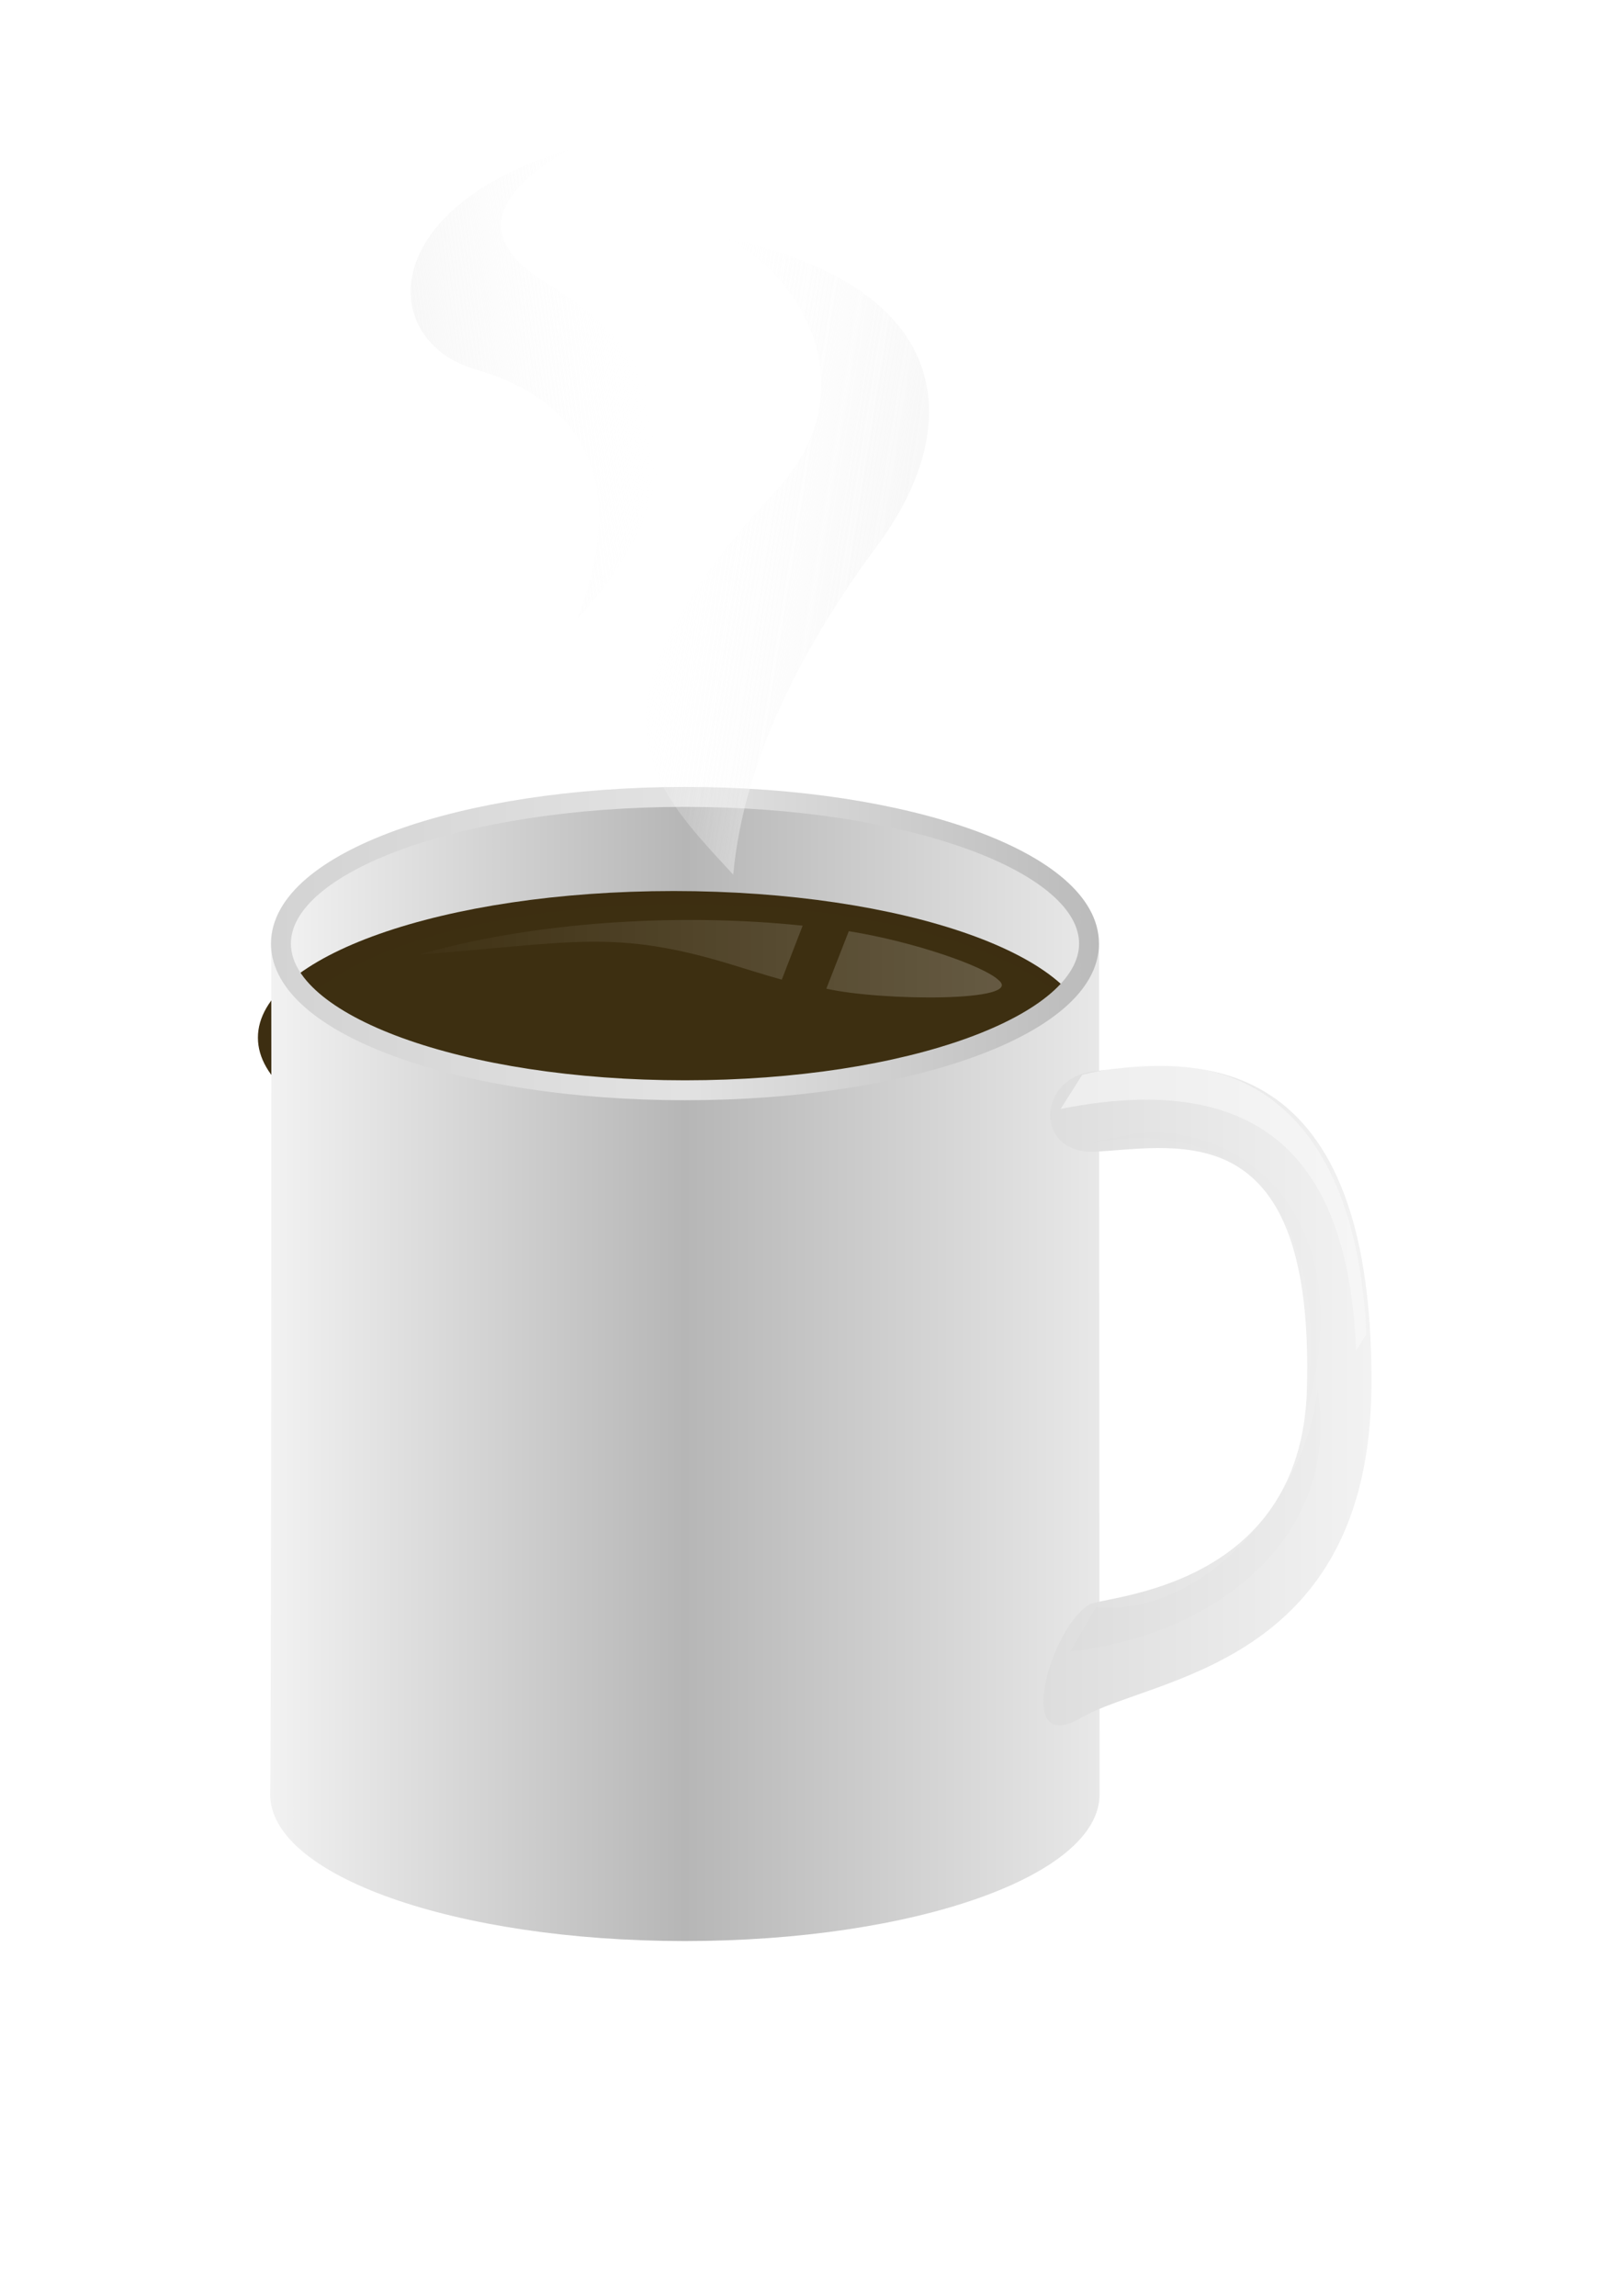 <?xml version="1.0" encoding="UTF-8" standalone="no"?>
<!-- Created with Inkscape (http://www.inkscape.org/) -->

<svg
   xmlns:dc="http://purl.org/dc/elements/1.1/"
   xmlns:cc="http://creativecommons.org/ns#"
   xmlns:rdf="http://www.w3.org/1999/02/22-rdf-syntax-ns#"
   xmlns:svg="http://www.w3.org/2000/svg"
   xmlns="http://www.w3.org/2000/svg"
   xmlns:xlink="http://www.w3.org/1999/xlink"
   xmlns:sodipodi="http://sodipodi.sourceforge.net/DTD/sodipodi-0.dtd"
   xmlns:inkscape="http://www.inkscape.org/namespaces/inkscape"
   version="1.0"
   width="210mm"
   height="297mm"
   id="svg2"
   sodipodi:version="0.32"
   inkscape:version="0.48.4 r9939"
   sodipodi:docname="Coffee.svg"
   inkscape:output_extension="org.inkscape.output.svg.inkscape">
  <sodipodi:namedview
     inkscape:window-height="643"
     inkscape:window-width="1027"
     inkscape:pageshadow="2"
     inkscape:pageopacity="0.0"
     guidetolerance="10.0"
     gridtolerance="10.0"
     objecttolerance="10.0"
     borderopacity="1.0"
     bordercolor="#666666"
     pagecolor="#ffffff"
     id="base"
     showgrid="false"
     inkscape:zoom="0.41050506"
     inkscape:cx="-1.8823769"
     inkscape:cy="526.18109"
     inkscape:window-x="110"
     inkscape:window-y="123"
     inkscape:current-layer="svg2"
     inkscape:window-maximized="0" />
  <defs
     id="defs4">
    <linearGradient
       id="linearGradient7313">
      <stop
         style="stop-color:#3d2e11;stop-opacity:1"
         offset="0"
         id="stop7315" />
      <stop
         style="stop-color:#2e220b;stop-opacity:1"
         offset="1"
         id="stop7317" />
    </linearGradient>
    <linearGradient
       id="linearGradient7119">
      <stop
         style="stop-color:#3d2f11;stop-opacity:1"
         offset="0"
         id="stop7121" />
      <stop
         style="stop-color:#3d2f11;stop-opacity:1"
         offset="1"
         id="stop7123" />
    </linearGradient>
    <linearGradient
       id="linearGradient6943">
      <stop
         style="stop-color:#f5f5f5;stop-opacity:1"
         offset="0"
         id="stop6945" />
      <stop
         style="stop-color:#ffffff;stop-opacity:0"
         offset="1"
         id="stop6947" />
    </linearGradient>
    <linearGradient
       id="linearGradient6888">
      <stop
         style="stop-color:#000000;stop-opacity:1"
         offset="0"
         id="stop6890" />
      <stop
         style="stop-color:#000000;stop-opacity:0"
         offset="1"
         id="stop6892" />
    </linearGradient>
    <linearGradient
       id="linearGradient6806">
      <stop
         style="stop-color:#dddddd;stop-opacity:1"
         offset="0"
         id="stop6808" />
      <stop
         style="stop-color:#f2f2f2;stop-opacity:1"
         offset="1"
         id="stop6810" />
    </linearGradient>
    <linearGradient
       id="linearGradient6444">
      <stop
         style="stop-color:#ffffff;stop-opacity:0"
         offset="0"
         id="stop6446" />
      <stop
         style="stop-color:#ffffff;stop-opacity:0.309"
         offset="1"
         id="stop6448" />
    </linearGradient>
    <linearGradient
       id="linearGradient6404">
      <stop
         style="stop-color:#000000;stop-opacity:1"
         offset="0"
         id="stop6406" />
      <stop
         style="stop-color:#000000;stop-opacity:1"
         offset="0.12"
         id="stop6416" />
      <stop
         style="stop-color:#ffffff;stop-opacity:1"
         offset="0.17"
         id="stop6412" />
      <stop
         style="stop-color:#ffffff;stop-opacity:1"
         offset="0.611"
         id="stop6414" />
      <stop
         style="stop-color:#ffffff;stop-opacity:1"
         offset="0.85"
         id="stop6418" />
      <stop
         style="stop-color:#000000;stop-opacity:1"
         offset="0.91"
         id="stop6420" />
      <stop
         style="stop-color:#000000;stop-opacity:1"
         offset="1"
         id="stop6408" />
    </linearGradient>
    <linearGradient
       id="linearGradient6092">
      <stop
         style="stop-color:#d3d3d3;stop-opacity:1"
         offset="0"
         id="stop6094" />
      <stop
         style="stop-color:#e2e2e2;stop-opacity:1"
         offset="0.5"
         id="stop6096" />
      <stop
         style="stop-color:#bbbbbb;stop-opacity:1"
         offset="1"
         id="stop6098" />
    </linearGradient>
    <linearGradient
       id="linearGradient6054">
      <stop
         style="stop-color:#f2f2f2;stop-opacity:1"
         offset="0"
         id="stop6056" />
      <stop
         style="stop-color:#b6b6b6;stop-opacity:1"
         offset="0.5"
         id="stop6062" />
      <stop
         style="stop-color:#e8e8e8;stop-opacity:1"
         offset="1"
         id="stop6058" />
    </linearGradient>
    <filter
       id="filter6386"
       height="1.724"
       y="-0.362"
       width="1.25"
       x="-0.125">
      <feGaussianBlur
         id="feGaussianBlur6388"
         stdDeviation="21.633"
         inkscape:collect="always" />
    </filter>
    <linearGradient
       x1="643"
       y1="414.862"
       x2="1169"
       y2="414.862"
       id="linearGradient6440"
       xlink:href="#linearGradient6404"
       gradientUnits="userSpaceOnUse" />
    <mask
       id="mask6436">
      <rect
         width="526"
         height="265"
         x="643"
         y="282.362"
         style="opacity:1;fill:url(#linearGradient6440);fill-opacity:1;stroke:none;stroke-width:10;stroke-miterlimit:4;stroke-dasharray:none;stroke-opacity:1"
         id="rect6438" />
    </mask>
    <filter
       id="filter6802"
       height="1.247"
       y="-0.123"
       width="1.162"
       x="-0.081">
      <feGaussianBlur
         id="feGaussianBlur6804"
         stdDeviation="4.265"
         inkscape:collect="always" />
    </filter>
    <filter
       id="filter6915">
      <feGaussianBlur
         id="feGaussianBlur6917"
         stdDeviation="2.983"
         inkscape:collect="always" />
    </filter>
    <filter
       id="filter6935">
      <feGaussianBlur
         id="feGaussianBlur6937"
         stdDeviation="4.257"
         inkscape:collect="always" />
    </filter>
    <filter
       id="filter6989"
       height="1.17"
       y="-0.085"
       width="1.382"
       x="-0.191">
      <feGaussianBlur
         id="feGaussianBlur6991"
         stdDeviation="11.01"
         inkscape:collect="always" />
    </filter>
    <filter
       id="filter7029"
       height="1.21"
       y="-0.105"
       width="1.396"
       x="-0.198">
      <feGaussianBlur
         id="feGaussianBlur7031"
         stdDeviation="10.031"
         inkscape:collect="always" />
    </filter>
    <linearGradient
       x1="476.266"
       y1="202.42"
       x2="351.888"
       y2="182.621"
       id="linearGradient7071"
       xlink:href="#linearGradient6943"
       gradientUnits="userSpaceOnUse"
       gradientTransform="translate(4,-8)" />
    <linearGradient
       x1="247.336"
       y1="98.475"
       x2="358.871"
       y2="98.475"
       id="linearGradient7073"
       xlink:href="#linearGradient6943"
       gradientUnits="userSpaceOnUse"
       gradientTransform="matrix(0.991,-0.133,0.133,0.991,-10.356,55.032)" />
    <linearGradient
       x1="550.216"
       y1="595.745"
       x2="728.678"
       y2="595.745"
       id="linearGradient7075"
       xlink:href="#linearGradient6806"
       gradientUnits="userSpaceOnUse"
       gradientTransform="matrix(0.899,0,0,1.059,55.496,-26.169)" />
    <linearGradient
       x1="152.357"
       y1="383.791"
       x2="578.061"
       y2="383.791"
       id="linearGradient7077"
       xlink:href="#linearGradient6054"
       gradientUnits="userSpaceOnUse"
       gradientTransform="matrix(0.93,0,0,1.001,35.501,-0.531)" />
    <linearGradient
       x1="152.084"
       y1="627.531"
       x2="578.135"
       y2="627.531"
       id="linearGradient7079"
       xlink:href="#linearGradient6054"
       gradientUnits="userSpaceOnUse"
       gradientTransform="matrix(0.953,0,0,1,26.869,-0.248)" />
    <linearGradient
       x1="152.851"
       y1="383.791"
       x2="577.568"
       y2="383.791"
       id="linearGradient7081"
       xlink:href="#linearGradient6092"
       gradientUnits="userSpaceOnUse"
       gradientTransform="matrix(0.948,0,0,1.001,28.654,-0.316)" />
    <linearGradient
       x1="205.5"
       y1="394.09"
       x2="534.5"
       y2="394.09"
       id="linearGradient7083"
       xlink:href="#linearGradient6444"
       gradientUnits="userSpaceOnUse"
       gradientTransform="matrix(0.953,0,0,0.861,30.205,52.017)" />
    <linearGradient
       x1="177.395"
       y1="436.052"
       x2="572.568"
       y2="436.052"
       id="linearGradient7125"
       xlink:href="#linearGradient7119"
       gradientUnits="userSpaceOnUse" />
    <linearGradient
       x1="182.726"
       y1="612.369"
       x2="193.051"
       y2="612.369"
       id="linearGradient7319"
       xlink:href="#linearGradient7313"
       gradientUnits="userSpaceOnUse"
       gradientTransform="matrix(1,0,0,1.167,0,-84.677)" />
    <filter
       id="filter8951"
       height="1.379"
       y="-0.19"
       width="1.131"
       x="-0.066">
      <feGaussianBlur
         id="feGaussianBlur8953"
         stdDeviation="11.332"
         inkscape:collect="always" />
    </filter>
    <linearGradient
       inkscape:collect="always"
       xlink:href="#linearGradient7313"
       id="linearGradient2398"
       gradientUnits="userSpaceOnUse"
       gradientTransform="matrix(1,0,0,1.167,0,-84.677)"
       x1="182.726"
       y1="612.369"
       x2="193.051"
       y2="612.369" />
  </defs>
  <g
     id="g7057"
     transform="translate(-40,77.657)">
    <path
       id="path6072"
       style="opacity:1;fill:url(#linearGradient7077);fill-opacity:1;stroke:none;stroke-width:9.975;stroke-miterlimit:4;stroke-dasharray:none;stroke-opacity:1"
       d="M 374.982,311.984 C 484.444,311.984 572.568,343.971 572.568,383.704 C 572.568,423.437 484.444,455.425 374.982,455.425 C 265.519,455.425 177.395,423.437 177.395,383.704 C 177.395,343.971 265.519,311.984 374.982,311.984 z" />
    <path
       id="path6120"
       mask="url(#mask6436)"
       style="opacity:1;fill:#3d2e11;fill-opacity:1;stroke:none;stroke-width:9.975;stroke-miterlimit:4;stroke-dasharray:none;stroke-opacity:1;filter:url(#filter8951)"
       transform="matrix(0.981,0,0,1,-520.473,-6.42)"
       d="M 907.166,364.426 C 1021.991,364.426 1114.431,396.4 1114.431,436.117 C 1114.431,475.833 1021.991,507.807 907.166,507.807 C 792.341,507.807 699.901,475.833 699.901,436.117 C 699.901,396.4 792.341,364.426 907.166,364.426 z" />
    <path
       id="path6100"
       style="opacity:1;fill:url(#linearGradient7125);fill-opacity:1;stroke:none;stroke-width:9.975;stroke-miterlimit:4;stroke-dasharray:none;stroke-opacity:1"
       d="M 374.982,364.331 C 484.444,364.331 572.568,396.319 572.568,436.052 C 572.568,475.785 484.444,507.773 374.982,507.773 C 265.519,507.773 177.395,475.785 177.395,436.052 C 177.395,396.319 265.519,364.331 374.982,364.331 z" />
    <path
       id="path2167"
       style="opacity:1;fill:url(#linearGradient7079);fill-opacity:1;stroke:none;stroke-width:0.582;stroke-miterlimit:4;stroke-opacity:1"
       d="M 172.575,383.695 C 172.899,383.737 172.544,800.713 172.128,799.714 C 172.128,839.418 262.559,871.4 374.913,871.4 C 487.266,871.4 577.728,839.418 577.728,799.714 L 577.46,383.695 L 572.574,383.695 C 572.574,423.428 484.435,455.412 374.972,455.412 C 265.51,455.412 177.401,423.428 177.401,383.695 L 172.575,383.695 z" />
    <path
       id="path6110"
       style="opacity:1;fill:none;fill-opacity:1;stroke:url(#linearGradient7081);stroke-width:9.741;stroke-miterlimit:4;stroke-dasharray:none;stroke-opacity:1"
       d="M 374.982,311.984 C 484.444,311.984 572.568,343.971 572.568,383.704 C 572.568,423.437 484.444,455.425 374.982,455.425 C 265.519,455.425 177.395,423.437 177.395,383.704 C 177.395,343.971 265.519,311.984 374.982,311.984 z" />
    <path
       id="path6442"
       style="opacity:0.69;fill:url(#linearGradient7083);fill-opacity:1;fill-rule:evenodd;stroke:none;stroke-width:1px;stroke-linecap:butt;stroke-linejoin:miter;stroke-opacity:1"
       d="M 455.084,377.634 C 487.113,382.8 521.065,394.702 528.268,401.494 C 541.601,412.314 470.938,411.844 444.105,405.739 M 422.32,401.346 C 413.813,398.969 405.904,396.453 398.234,394.103 C 340.369,376.37 320.094,383.391 245.085,389.048 C 300.932,373.003 371.959,368.582 432.528,374.943" />
  </g>
  <g
     id="g7051"
     transform="translate(-40,77.657)">
    <path
       id="path6490"
       style="fill:url(#linearGradient7075);fill-opacity:1;fill-rule:evenodd;stroke:none;stroke-width:1px;stroke-linecap:butt;stroke-linejoin:miter;stroke-opacity:1"
       d="M 576.206,485.437 C 617.7,482.95 682.884,467.747 679.125,601.645 C 676.345,699.625 580.184,702.527 572.718,706.855 C 554.084,717.657 534.961,782.009 568.904,762.151 C 602.846,742.294 709.428,737.645 710.659,600.768 C 712.224,426.771 616.117,441.017 574.408,446.252 C 546.984,449.694 545.803,487.26 576.206,485.437 z" />
    <path
       id="path6666"
       style="opacity:0.743;fill:#fbfbfb;fill-opacity:1;fill-rule:evenodd;stroke:none;stroke-width:1px;stroke-linecap:butt;stroke-linejoin:miter;stroke-opacity:1;filter:url(#filter6935)"
       transform="matrix(0.899,0,0,1.059,55.496,-26.169)"
       d="M 571.5,447.612 C 684.967,424.667 722.239,493.653 726,567.362 L 720.5,574.862 C 716.766,499.875 682.256,442.7 559.75,463.362 L 571.5,447.612 z" />
    <path
       id="path6724"
       style="opacity:0.09;fill:#000000;fill-opacity:1;fill-rule:evenodd;stroke:none;stroke-width:1px;stroke-linecap:butt;stroke-linejoin:miter;stroke-opacity:1;filter:url(#filter6802)"
       transform="matrix(0.899,0,0,1.059,55.496,-26.169)"
       d="M 579,693.362 L 565,713.862 C 645.71,706.1 712.363,660.155 699.5,593.362 C 692.863,643.691 636.847,698.286 579,693.362 z" />
    <path
       id="path6814"
       style="opacity:0.078;fill:#000000;fill-opacity:1;fill-rule:evenodd;stroke:none;stroke-width:1px;stroke-linecap:butt;stroke-linejoin:miter;stroke-opacity:1;filter:url(#filter6915)"
       transform="matrix(0.899,0,0,1.192,51.899,-94.083)"
       d="M 604,478.862 L 575.5,483.084 C 676.161,468.069 712.028,524.852 696.5,595.465 C 730.28,508.314 656.236,473.571 604,478.862 z" />
  </g>
  <g
     id="g7065"
     style="opacity:0.751"
     transform="translate(-40,77.657)">
    <path
       id="path6939"
       style="opacity:0.959;fill:url(#linearGradient7071);fill-opacity:1;fill-rule:evenodd;stroke:none;stroke-width:1px;stroke-linecap:butt;stroke-linejoin:miter;stroke-opacity:1;filter:url(#filter6989)"
       d="M 398.566,349.983 C 356.606,304.525 320.056,269.553 419.779,161.893 C 461.837,116.487 437.437,61.847 395.737,38.856 C 511.172,64.202 509.987,133.807 469.276,188.763 C 435.213,234.745 403.993,291.135 398.566,349.983 z" />
    <path
       id="path6941"
       style="fill:url(#linearGradient7073);fill-opacity:1;fill-rule:evenodd;stroke:none;stroke-width:0.733px;stroke-linecap:butt;stroke-linejoin:miter;stroke-opacity:1;filter:url(#filter7029)"
       d="M 322.266,224.893 C 353.751,191.666 400.797,117.394 307.88,61.099 C 268.692,37.357 285.108,14.553 318.258,-4.556 C 223.278,24.325 225.449,89.282 272.521,102.955 C 347.285,124.671 337.26,186.71 322.266,224.893 z" />
  </g>
</svg>
